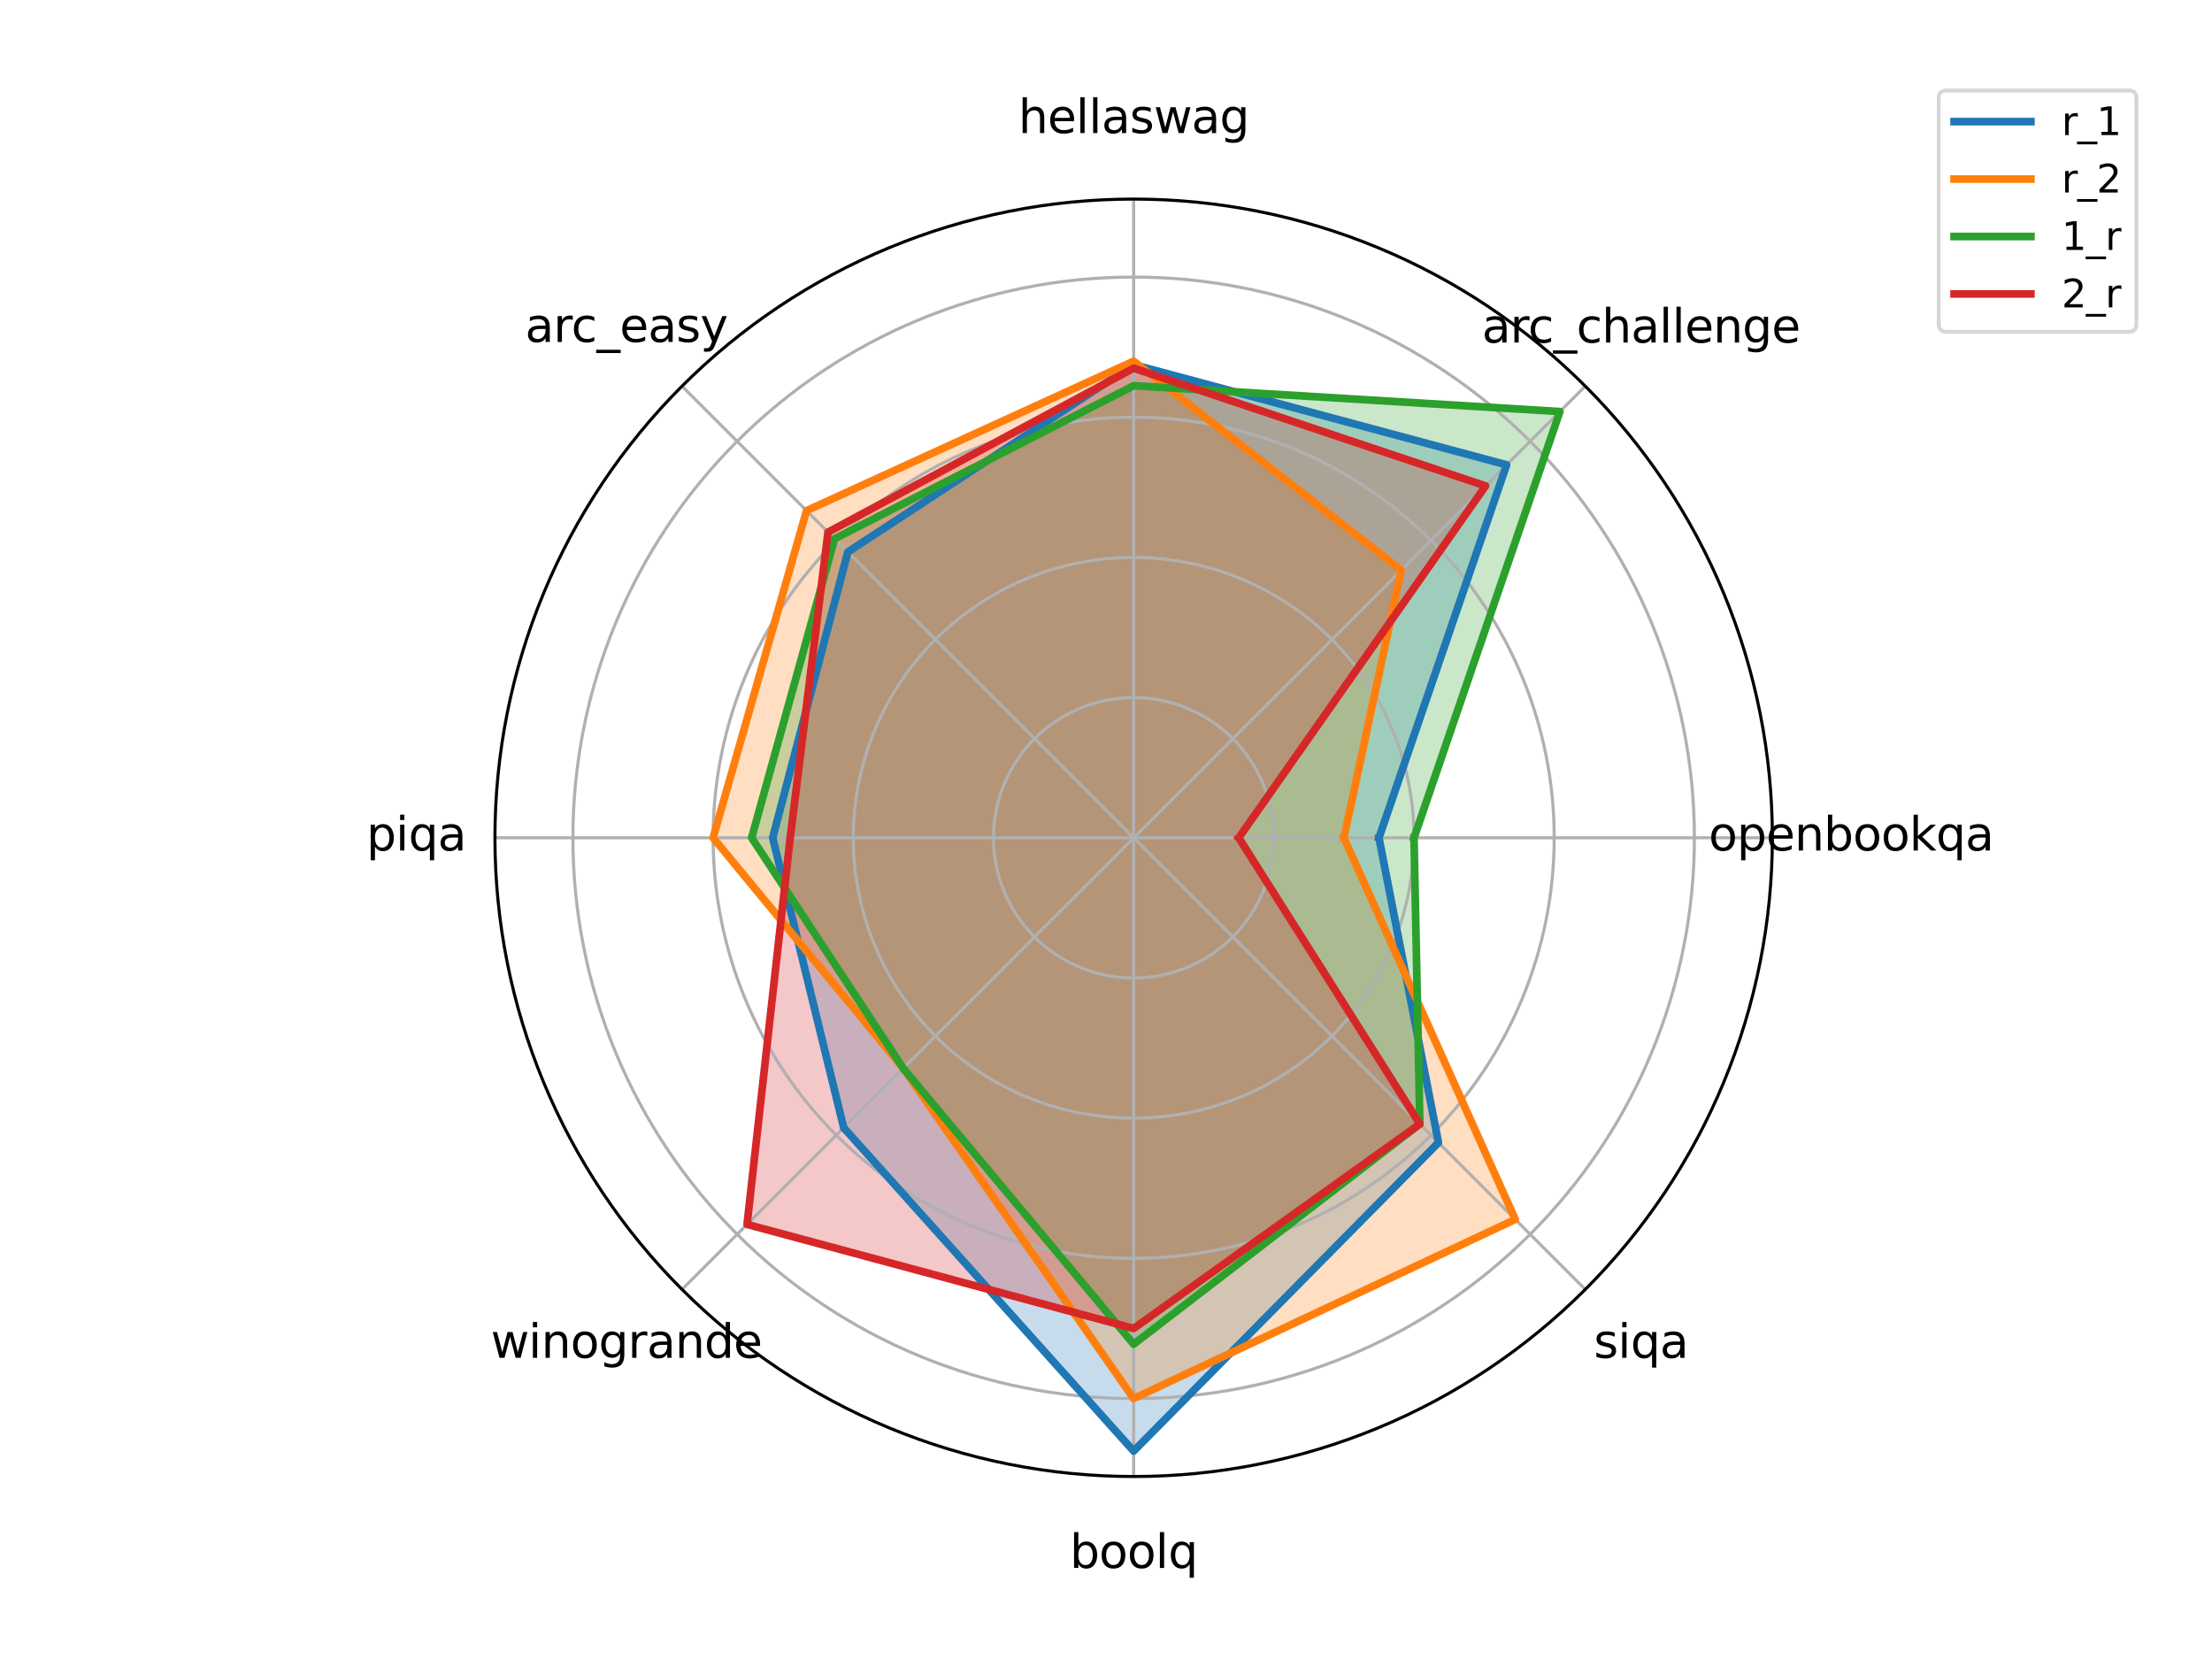 <?xml version="1.0" encoding="utf-8" standalone="no"?>
<!DOCTYPE svg PUBLIC "-//W3C//DTD SVG 1.1//EN"
  "http://www.w3.org/Graphics/SVG/1.1/DTD/svg11.dtd">
<svg xmlns:xlink="http://www.w3.org/1999/xlink" width="576pt" height="432pt" viewBox="0 0 576 432" xmlns="http://www.w3.org/2000/svg" version="1.1">
 <defs>
  <style type="text/css">*{stroke-linejoin: round; stroke-linecap: butt}</style>
 </defs>
 <g id="figure_1">
  <g id="patch_1">
   <path d="M 0 432 
L 576 432 
L 576 0 
L 0 0 
z
" style="fill: #ffffff"/>
  </g>
  <g id="axes_1">
   <g id="patch_2">
    <path d="M 461.52 218.16 
C 461.52 196.319 457.218 174.69 448.86 154.512 
C 440.501 134.334 428.25 115.998 412.806 100.554 
C 397.362 85.11 379.026 72.859 358.848 64.5 
C 338.67 56.142 317.041 51.84 295.2 51.84 
C 273.359 51.84 251.73 56.142 231.552 64.5 
C 211.374 72.859 193.038 85.11 177.594 100.554 
C 162.15 115.998 149.899 134.334 141.54 154.512 
C 133.182 174.69 128.88 196.319 128.88 218.16 
C 128.88 240.001 133.182 261.63 141.54 281.808 
C 149.899 301.986 162.15 320.322 177.594 335.766 
C 193.038 351.21 211.374 363.461 231.552 371.82 
C 251.73 380.178 273.359 384.48 295.2 384.48 
C 317.041 384.48 338.67 380.178 358.848 371.82 
C 379.026 363.461 397.362 351.21 412.806 335.766 
C 428.25 320.322 440.501 301.986 448.86 281.808 
C 457.218 261.63 461.52 240.001 461.52 218.16 
M 295.2 218.16 
C 295.2 218.16 295.2 218.16 295.2 218.16 
C 295.2 218.16 295.2 218.16 295.2 218.16 
C 295.2 218.16 295.2 218.16 295.2 218.16 
C 295.2 218.16 295.2 218.16 295.2 218.16 
C 295.2 218.16 295.2 218.16 295.2 218.16 
C 295.2 218.16 295.2 218.16 295.2 218.16 
C 295.2 218.16 295.2 218.16 295.2 218.16 
C 295.2 218.16 295.2 218.16 295.2 218.16 
C 295.2 218.16 295.2 218.16 295.2 218.16 
C 295.2 218.16 295.2 218.16 295.2 218.16 
C 295.2 218.16 295.2 218.16 295.2 218.16 
C 295.2 218.16 295.2 218.16 295.2 218.16 
C 295.2 218.16 295.2 218.16 295.2 218.16 
C 295.2 218.16 295.2 218.16 295.2 218.16 
C 295.2 218.16 295.2 218.16 295.2 218.16 
C 295.2 218.16 295.2 218.16 295.2 218.16 
z
" style="fill: #ffffff"/>
   </g>
   <g id="patch_3">
    <path d="M 359.081 218.16 
L 392.318 121.042 
L 295.2 94.96 
L 220.775 143.735 
L 201.203 218.16 
L 219.7 293.66 
L 295.2 377.864 
L 374.572 297.532 
z
" clip-path="url(#p39f901e687)" style="fill: #1f77b4; opacity: 0.25"/>
   </g>
   <g id="patch_4">
    <path d="M 349.956 218.16 
L 364.892 148.468 
L 295.2 94.047 
L 210.02 132.98 
L 185.689 218.16 
L 235.187 278.173 
L 295.2 364.175 
L 394.576 317.536 
z
" clip-path="url(#p39f901e687)" style="fill: #ff7f0e; opacity: 0.25"/>
   </g>
   <g id="patch_5">
    <path d="M 368.207 218.16 
L 406.192 107.168 
L 295.2 100.436 
L 217.334 140.294 
L 195.727 218.16 
L 235.187 278.173 
L 295.2 350.03 
L 369.732 292.692 
z
" clip-path="url(#p39f901e687)" style="fill: #2ca02c; opacity: 0.25"/>
   </g>
   <g id="patch_6">
    <path d="M 322.578 218.16 
L 386.833 126.527 
L 295.2 95.873 
L 215.613 138.573 
L 205.766 218.16 
L 194.533 318.827 
L 295.2 345.923 
L 369.732 292.692 
z
" clip-path="url(#p39f901e687)" style="fill: #d62728; opacity: 0.25"/>
   </g>
   <g id="matplotlib.axis_1">
    <g id="xtick_1">
     <g id="line2d_1">
      <path d="M 295.2 218.16 
L 461.52 218.16 
" clip-path="url(#p39f901e687)" style="fill: none; stroke: #b0b0b0; stroke-width: 0.8; stroke-linecap: square"/>
     </g>
     <g id="text_1">
      <!-- openbookqa -->
      <g transform="translate(444.933 221.471) scale(0.12 -0.12)">
       <defs>
        <path id="DejaVuSans-6f" d="M 1959 3097 
Q 1497 3097 1228 2736 
Q 959 2375 959 1747 
Q 959 1119 1226 758 
Q 1494 397 1959 397 
Q 2419 397 2687 759 
Q 2956 1122 2956 1747 
Q 2956 2369 2687 2733 
Q 2419 3097 1959 3097 
z
M 1959 3584 
Q 2709 3584 3137 3096 
Q 3566 2609 3566 1747 
Q 3566 888 3137 398 
Q 2709 -91 1959 -91 
Q 1206 -91 779 398 
Q 353 888 353 1747 
Q 353 2609 779 3096 
Q 1206 3584 1959 3584 
z
" transform="scale(0.016)"/>
        <path id="DejaVuSans-70" d="M 1159 525 
L 1159 -1331 
L 581 -1331 
L 581 3500 
L 1159 3500 
L 1159 2969 
Q 1341 3281 1617 3432 
Q 1894 3584 2278 3584 
Q 2916 3584 3314 3078 
Q 3713 2572 3713 1747 
Q 3713 922 3314 415 
Q 2916 -91 2278 -91 
Q 1894 -91 1617 61 
Q 1341 213 1159 525 
z
M 3116 1747 
Q 3116 2381 2855 2742 
Q 2594 3103 2138 3103 
Q 1681 3103 1420 2742 
Q 1159 2381 1159 1747 
Q 1159 1113 1420 752 
Q 1681 391 2138 391 
Q 2594 391 2855 752 
Q 3116 1113 3116 1747 
z
" transform="scale(0.016)"/>
        <path id="DejaVuSans-65" d="M 3597 1894 
L 3597 1613 
L 953 1613 
Q 991 1019 1311 708 
Q 1631 397 2203 397 
Q 2534 397 2845 478 
Q 3156 559 3463 722 
L 3463 178 
Q 3153 47 2828 -22 
Q 2503 -91 2169 -91 
Q 1331 -91 842 396 
Q 353 884 353 1716 
Q 353 2575 817 3079 
Q 1281 3584 2069 3584 
Q 2775 3584 3186 3129 
Q 3597 2675 3597 1894 
z
M 3022 2063 
Q 3016 2534 2758 2815 
Q 2500 3097 2075 3097 
Q 1594 3097 1305 2825 
Q 1016 2553 972 2059 
L 3022 2063 
z
" transform="scale(0.016)"/>
        <path id="DejaVuSans-6e" d="M 3513 2113 
L 3513 0 
L 2938 0 
L 2938 2094 
Q 2938 2591 2744 2837 
Q 2550 3084 2163 3084 
Q 1697 3084 1428 2787 
Q 1159 2491 1159 1978 
L 1159 0 
L 581 0 
L 581 3500 
L 1159 3500 
L 1159 2956 
Q 1366 3272 1645 3428 
Q 1925 3584 2291 3584 
Q 2894 3584 3203 3211 
Q 3513 2838 3513 2113 
z
" transform="scale(0.016)"/>
        <path id="DejaVuSans-62" d="M 3116 1747 
Q 3116 2381 2855 2742 
Q 2594 3103 2138 3103 
Q 1681 3103 1420 2742 
Q 1159 2381 1159 1747 
Q 1159 1113 1420 752 
Q 1681 391 2138 391 
Q 2594 391 2855 752 
Q 3116 1113 3116 1747 
z
M 1159 2969 
Q 1341 3281 1617 3432 
Q 1894 3584 2278 3584 
Q 2916 3584 3314 3078 
Q 3713 2572 3713 1747 
Q 3713 922 3314 415 
Q 2916 -91 2278 -91 
Q 1894 -91 1617 61 
Q 1341 213 1159 525 
L 1159 0 
L 581 0 
L 581 4863 
L 1159 4863 
L 1159 2969 
z
" transform="scale(0.016)"/>
        <path id="DejaVuSans-6b" d="M 581 4863 
L 1159 4863 
L 1159 1991 
L 2875 3500 
L 3609 3500 
L 1753 1863 
L 3688 0 
L 2938 0 
L 1159 1709 
L 1159 0 
L 581 0 
L 581 4863 
z
" transform="scale(0.016)"/>
        <path id="DejaVuSans-71" d="M 947 1747 
Q 947 1113 1208 752 
Q 1469 391 1925 391 
Q 2381 391 2643 752 
Q 2906 1113 2906 1747 
Q 2906 2381 2643 2742 
Q 2381 3103 1925 3103 
Q 1469 3103 1208 2742 
Q 947 2381 947 1747 
z
M 2906 525 
Q 2725 213 2448 61 
Q 2172 -91 1784 -91 
Q 1150 -91 751 415 
Q 353 922 353 1747 
Q 353 2572 751 3078 
Q 1150 3584 1784 3584 
Q 2172 3584 2448 3432 
Q 2725 3281 2906 2969 
L 2906 3500 
L 3481 3500 
L 3481 -1331 
L 2906 -1331 
L 2906 525 
z
" transform="scale(0.016)"/>
        <path id="DejaVuSans-61" d="M 2194 1759 
Q 1497 1759 1228 1600 
Q 959 1441 959 1056 
Q 959 750 1161 570 
Q 1363 391 1709 391 
Q 2188 391 2477 730 
Q 2766 1069 2766 1631 
L 2766 1759 
L 2194 1759 
z
M 3341 1997 
L 3341 0 
L 2766 0 
L 2766 531 
Q 2569 213 2275 61 
Q 1981 -91 1556 -91 
Q 1019 -91 701 211 
Q 384 513 384 1019 
Q 384 1609 779 1909 
Q 1175 2209 1959 2209 
L 2766 2209 
L 2766 2266 
Q 2766 2663 2505 2880 
Q 2244 3097 1772 3097 
Q 1472 3097 1187 3025 
Q 903 2953 641 2809 
L 641 3341 
Q 956 3463 1253 3523 
Q 1550 3584 1831 3584 
Q 2591 3584 2966 3190 
Q 3341 2797 3341 1997 
z
" transform="scale(0.016)"/>
       </defs>
       <use xlink:href="#DejaVuSans-6f"/>
       <use xlink:href="#DejaVuSans-70" x="61.182"/>
       <use xlink:href="#DejaVuSans-65" x="124.658"/>
       <use xlink:href="#DejaVuSans-6e" x="186.182"/>
       <use xlink:href="#DejaVuSans-62" x="249.561"/>
       <use xlink:href="#DejaVuSans-6f" x="313.037"/>
       <use xlink:href="#DejaVuSans-6f" x="374.219"/>
       <use xlink:href="#DejaVuSans-6b" x="435.4"/>
       <use xlink:href="#DejaVuSans-71" x="493.311"/>
       <use xlink:href="#DejaVuSans-61" x="556.787"/>
      </g>
     </g>
    </g>
    <g id="xtick_2">
     <g id="line2d_2">
      <path d="M 295.2 218.16 
L 412.806 100.554 
" clip-path="url(#p39f901e687)" style="fill: none; stroke: #b0b0b0; stroke-width: 0.8; stroke-linecap: square"/>
     </g>
     <g id="text_2">
      <!-- arc_challenge -->
      <g transform="translate(385.887 89.203) scale(0.12 -0.12)">
       <defs>
        <path id="DejaVuSans-72" d="M 2631 2963 
Q 2534 3019 2420 3045 
Q 2306 3072 2169 3072 
Q 1681 3072 1420 2755 
Q 1159 2438 1159 1844 
L 1159 0 
L 581 0 
L 581 3500 
L 1159 3500 
L 1159 2956 
Q 1341 3275 1631 3429 
Q 1922 3584 2338 3584 
Q 2397 3584 2469 3576 
Q 2541 3569 2628 3553 
L 2631 2963 
z
" transform="scale(0.016)"/>
        <path id="DejaVuSans-63" d="M 3122 3366 
L 3122 2828 
Q 2878 2963 2633 3030 
Q 2388 3097 2138 3097 
Q 1578 3097 1268 2742 
Q 959 2388 959 1747 
Q 959 1106 1268 751 
Q 1578 397 2138 397 
Q 2388 397 2633 464 
Q 2878 531 3122 666 
L 3122 134 
Q 2881 22 2623 -34 
Q 2366 -91 2075 -91 
Q 1284 -91 818 406 
Q 353 903 353 1747 
Q 353 2603 823 3093 
Q 1294 3584 2113 3584 
Q 2378 3584 2631 3529 
Q 2884 3475 3122 3366 
z
" transform="scale(0.016)"/>
        <path id="DejaVuSans-5f" d="M 3263 -1063 
L 3263 -1509 
L -63 -1509 
L -63 -1063 
L 3263 -1063 
z
" transform="scale(0.016)"/>
        <path id="DejaVuSans-68" d="M 3513 2113 
L 3513 0 
L 2938 0 
L 2938 2094 
Q 2938 2591 2744 2837 
Q 2550 3084 2163 3084 
Q 1697 3084 1428 2787 
Q 1159 2491 1159 1978 
L 1159 0 
L 581 0 
L 581 4863 
L 1159 4863 
L 1159 2956 
Q 1366 3272 1645 3428 
Q 1925 3584 2291 3584 
Q 2894 3584 3203 3211 
Q 3513 2838 3513 2113 
z
" transform="scale(0.016)"/>
        <path id="DejaVuSans-6c" d="M 603 4863 
L 1178 4863 
L 1178 0 
L 603 0 
L 603 4863 
z
" transform="scale(0.016)"/>
        <path id="DejaVuSans-67" d="M 2906 1791 
Q 2906 2416 2648 2759 
Q 2391 3103 1925 3103 
Q 1463 3103 1205 2759 
Q 947 2416 947 1791 
Q 947 1169 1205 825 
Q 1463 481 1925 481 
Q 2391 481 2648 825 
Q 2906 1169 2906 1791 
z
M 3481 434 
Q 3481 -459 3084 -895 
Q 2688 -1331 1869 -1331 
Q 1566 -1331 1297 -1286 
Q 1028 -1241 775 -1147 
L 775 -588 
Q 1028 -725 1275 -790 
Q 1522 -856 1778 -856 
Q 2344 -856 2625 -561 
Q 2906 -266 2906 331 
L 2906 616 
Q 2728 306 2450 153 
Q 2172 0 1784 0 
Q 1141 0 747 490 
Q 353 981 353 1791 
Q 353 2603 747 3093 
Q 1141 3584 1784 3584 
Q 2172 3584 2450 3431 
Q 2728 3278 2906 2969 
L 2906 3500 
L 3481 3500 
L 3481 434 
z
" transform="scale(0.016)"/>
       </defs>
       <use xlink:href="#DejaVuSans-61"/>
       <use xlink:href="#DejaVuSans-72" x="61.279"/>
       <use xlink:href="#DejaVuSans-63" x="100.143"/>
       <use xlink:href="#DejaVuSans-5f" x="155.123"/>
       <use xlink:href="#DejaVuSans-63" x="205.123"/>
       <use xlink:href="#DejaVuSans-68" x="260.104"/>
       <use xlink:href="#DejaVuSans-61" x="323.482"/>
       <use xlink:href="#DejaVuSans-6c" x="384.762"/>
       <use xlink:href="#DejaVuSans-6c" x="412.545"/>
       <use xlink:href="#DejaVuSans-65" x="440.328"/>
       <use xlink:href="#DejaVuSans-6e" x="501.852"/>
       <use xlink:href="#DejaVuSans-67" x="565.23"/>
       <use xlink:href="#DejaVuSans-65" x="628.707"/>
      </g>
     </g>
    </g>
    <g id="xtick_3">
     <g id="line2d_3">
      <path d="M 295.2 218.16 
L 295.2 51.84 
" clip-path="url(#p39f901e687)" style="fill: none; stroke: #b0b0b0; stroke-width: 0.8; stroke-linecap: square"/>
     </g>
     <g id="text_3">
      <!-- hellaswag -->
      <g transform="translate(265.177 34.651) scale(0.12 -0.12)">
       <defs>
        <path id="DejaVuSans-73" d="M 2834 3397 
L 2834 2853 
Q 2591 2978 2328 3040 
Q 2066 3103 1784 3103 
Q 1356 3103 1142 2972 
Q 928 2841 928 2578 
Q 928 2378 1081 2264 
Q 1234 2150 1697 2047 
L 1894 2003 
Q 2506 1872 2764 1633 
Q 3022 1394 3022 966 
Q 3022 478 2636 193 
Q 2250 -91 1575 -91 
Q 1294 -91 989 -36 
Q 684 19 347 128 
L 347 722 
Q 666 556 975 473 
Q 1284 391 1588 391 
Q 1994 391 2212 530 
Q 2431 669 2431 922 
Q 2431 1156 2273 1281 
Q 2116 1406 1581 1522 
L 1381 1569 
Q 847 1681 609 1914 
Q 372 2147 372 2553 
Q 372 3047 722 3315 
Q 1072 3584 1716 3584 
Q 2034 3584 2315 3537 
Q 2597 3491 2834 3397 
z
" transform="scale(0.016)"/>
        <path id="DejaVuSans-77" d="M 269 3500 
L 844 3500 
L 1563 769 
L 2278 3500 
L 2956 3500 
L 3675 769 
L 4391 3500 
L 4966 3500 
L 4050 0 
L 3372 0 
L 2619 2869 
L 1863 0 
L 1184 0 
L 269 3500 
z
" transform="scale(0.016)"/>
       </defs>
       <use xlink:href="#DejaVuSans-68"/>
       <use xlink:href="#DejaVuSans-65" x="63.379"/>
       <use xlink:href="#DejaVuSans-6c" x="124.902"/>
       <use xlink:href="#DejaVuSans-6c" x="152.686"/>
       <use xlink:href="#DejaVuSans-61" x="180.469"/>
       <use xlink:href="#DejaVuSans-73" x="241.748"/>
       <use xlink:href="#DejaVuSans-77" x="293.848"/>
       <use xlink:href="#DejaVuSans-61" x="375.635"/>
       <use xlink:href="#DejaVuSans-67" x="436.914"/>
      </g>
     </g>
    </g>
    <g id="xtick_4">
     <g id="line2d_4">
      <path d="M 295.2 218.16 
L 177.594 100.554 
" clip-path="url(#p39f901e687)" style="fill: none; stroke: #b0b0b0; stroke-width: 0.8; stroke-linecap: square"/>
     </g>
     <g id="text_4">
      <!-- arc_easy -->
      <g transform="translate(136.745 89.036) scale(0.12 -0.12)">
       <defs>
        <path id="DejaVuSans-79" d="M 2059 -325 
Q 1816 -950 1584 -1140 
Q 1353 -1331 966 -1331 
L 506 -1331 
L 506 -850 
L 844 -850 
Q 1081 -850 1212 -737 
Q 1344 -625 1503 -206 
L 1606 56 
L 191 3500 
L 800 3500 
L 1894 763 
L 2988 3500 
L 3597 3500 
L 2059 -325 
z
" transform="scale(0.016)"/>
       </defs>
       <use xlink:href="#DejaVuSans-61"/>
       <use xlink:href="#DejaVuSans-72" x="61.279"/>
       <use xlink:href="#DejaVuSans-63" x="100.143"/>
       <use xlink:href="#DejaVuSans-5f" x="155.123"/>
       <use xlink:href="#DejaVuSans-65" x="205.123"/>
       <use xlink:href="#DejaVuSans-61" x="266.646"/>
       <use xlink:href="#DejaVuSans-73" x="327.926"/>
       <use xlink:href="#DejaVuSans-79" x="380.025"/>
      </g>
     </g>
    </g>
    <g id="xtick_5">
     <g id="line2d_5">
      <path d="M 295.2 218.16 
L 128.88 218.16 
" clip-path="url(#p39f901e687)" style="fill: none; stroke: #b0b0b0; stroke-width: 0.8; stroke-linecap: square"/>
     </g>
     <g id="text_5">
      <!-- piqa -->
      <g transform="translate(95.418 221.471) scale(0.12 -0.12)">
       <defs>
        <path id="DejaVuSans-69" d="M 603 3500 
L 1178 3500 
L 1178 0 
L 603 0 
L 603 3500 
z
M 603 4863 
L 1178 4863 
L 1178 4134 
L 603 4134 
L 603 4863 
z
" transform="scale(0.016)"/>
       </defs>
       <use xlink:href="#DejaVuSans-70"/>
       <use xlink:href="#DejaVuSans-69" x="63.477"/>
       <use xlink:href="#DejaVuSans-71" x="91.26"/>
       <use xlink:href="#DejaVuSans-61" x="154.736"/>
      </g>
     </g>
    </g>
    <g id="xtick_6">
     <g id="line2d_6">
      <path d="M 295.2 218.16 
L 177.594 335.766 
" clip-path="url(#p39f901e687)" style="fill: none; stroke: #b0b0b0; stroke-width: 0.8; stroke-linecap: square"/>
     </g>
     <g id="text_6">
      <!-- winogrande -->
      <g transform="translate(127.795 353.573) scale(0.12 -0.12)">
       <defs>
        <path id="DejaVuSans-64" d="M 2906 2969 
L 2906 4863 
L 3481 4863 
L 3481 0 
L 2906 0 
L 2906 525 
Q 2725 213 2448 61 
Q 2172 -91 1784 -91 
Q 1150 -91 751 415 
Q 353 922 353 1747 
Q 353 2572 751 3078 
Q 1150 3584 1784 3584 
Q 2172 3584 2448 3432 
Q 2725 3281 2906 2969 
z
M 947 1747 
Q 947 1113 1208 752 
Q 1469 391 1925 391 
Q 2381 391 2643 752 
Q 2906 1113 2906 1747 
Q 2906 2381 2643 2742 
Q 2381 3103 1925 3103 
Q 1469 3103 1208 2742 
Q 947 2381 947 1747 
z
" transform="scale(0.016)"/>
       </defs>
       <use xlink:href="#DejaVuSans-77"/>
       <use xlink:href="#DejaVuSans-69" x="81.787"/>
       <use xlink:href="#DejaVuSans-6e" x="109.57"/>
       <use xlink:href="#DejaVuSans-6f" x="172.949"/>
       <use xlink:href="#DejaVuSans-67" x="234.131"/>
       <use xlink:href="#DejaVuSans-72" x="297.607"/>
       <use xlink:href="#DejaVuSans-61" x="338.721"/>
       <use xlink:href="#DejaVuSans-6e" x="400"/>
       <use xlink:href="#DejaVuSans-64" x="463.379"/>
       <use xlink:href="#DejaVuSans-65" x="526.855"/>
      </g>
     </g>
    </g>
    <g id="xtick_7">
     <g id="line2d_7">
      <path d="M 295.2 218.16 
L 295.2 384.48 
" clip-path="url(#p39f901e687)" style="fill: none; stroke: #b0b0b0; stroke-width: 0.8; stroke-linecap: square"/>
     </g>
     <g id="text_7">
      <!-- boolq -->
      <g transform="translate(278.572 408.291) scale(0.12 -0.12)">
       <use xlink:href="#DejaVuSans-62"/>
       <use xlink:href="#DejaVuSans-6f" x="63.477"/>
       <use xlink:href="#DejaVuSans-6f" x="124.658"/>
       <use xlink:href="#DejaVuSans-6c" x="185.84"/>
       <use xlink:href="#DejaVuSans-71" x="213.623"/>
      </g>
     </g>
    </g>
    <g id="xtick_8">
     <g id="line2d_8">
      <path d="M 295.2 218.16 
L 412.806 335.766 
" clip-path="url(#p39f901e687)" style="fill: none; stroke: #b0b0b0; stroke-width: 0.8; stroke-linecap: square"/>
     </g>
     <g id="text_8">
      <!-- siqa -->
      <g transform="translate(415.023 353.573) scale(0.12 -0.12)">
       <use xlink:href="#DejaVuSans-73"/>
       <use xlink:href="#DejaVuSans-69" x="52.1"/>
       <use xlink:href="#DejaVuSans-71" x="79.883"/>
       <use xlink:href="#DejaVuSans-61" x="143.359"/>
      </g>
     </g>
    </g>
   </g>
   <g id="matplotlib.axis_2">
    <g id="ytick_1">
     <g id="line2d_9">
      <path d="M 331.704 218.16 
C 331.704 213.366 330.759 208.619 328.925 204.191 
C 327.091 199.762 324.402 195.738 321.012 192.348 
C 317.622 188.958 313.598 186.269 309.169 184.435 
C 304.741 182.601 299.994 181.656 295.2 181.656 
C 290.406 181.656 285.659 182.601 281.231 184.435 
C 276.802 186.269 272.778 188.958 269.388 192.348 
C 265.998 195.738 263.309 199.762 261.475 204.191 
C 259.641 208.619 258.696 213.366 258.696 218.16 
C 258.696 222.954 259.641 227.701 261.475 232.129 
C 263.309 236.558 265.998 240.582 269.388 243.972 
C 272.778 247.362 276.802 250.051 281.231 251.885 
C 285.659 253.719 290.406 254.664 295.2 254.664 
C 299.994 254.664 304.741 253.719 309.169 251.885 
C 313.598 250.051 317.622 247.362 321.012 243.972 
C 324.402 240.582 327.091 236.558 328.925 232.129 
C 330.759 227.701 331.704 222.954 331.704 218.16 
" clip-path="url(#p39f901e687)" style="fill: none; stroke: #b0b0b0; stroke-width: 0.8; stroke-linecap: square"/>
     </g>
    </g>
    <g id="ytick_2">
     <g id="line2d_10">
      <path d="M 368.207 218.16 
C 368.207 208.573 366.319 199.079 362.65 190.221 
C 358.981 181.364 353.603 173.315 346.824 166.536 
C 340.045 159.757 331.996 154.379 323.139 150.71 
C 314.281 147.041 304.787 145.153 295.2 145.153 
C 285.613 145.153 276.119 147.041 267.261 150.71 
C 258.404 154.379 250.355 159.757 243.576 166.536 
C 236.797 173.315 231.419 181.364 227.75 190.221 
C 224.081 199.079 222.193 208.573 222.193 218.16 
C 222.193 227.747 224.081 237.241 227.75 246.099 
C 231.419 254.956 236.797 263.005 243.576 269.784 
C 250.355 276.563 258.404 281.941 267.261 285.61 
C 276.119 289.279 285.613 291.167 295.2 291.167 
C 304.787 291.167 314.281 289.279 323.139 285.61 
C 331.996 281.941 340.045 276.563 346.824 269.784 
C 353.603 263.005 358.981 254.956 362.65 246.099 
C 366.319 237.241 368.207 227.747 368.207 218.16 
" clip-path="url(#p39f901e687)" style="fill: none; stroke: #b0b0b0; stroke-width: 0.8; stroke-linecap: square"/>
     </g>
    </g>
    <g id="ytick_3">
     <g id="line2d_11">
      <path d="M 404.711 218.16 
C 404.711 203.779 401.878 189.538 396.375 176.252 
C 390.872 162.966 382.805 150.893 372.636 140.724 
C 362.467 130.555 350.394 122.488 337.108 116.985 
C 323.822 111.482 309.581 108.649 295.2 108.649 
C 280.819 108.649 266.578 111.482 253.292 116.985 
C 240.006 122.488 227.933 130.555 217.764 140.724 
C 207.595 150.893 199.528 162.966 194.025 176.252 
C 188.522 189.538 185.689 203.779 185.689 218.16 
C 185.689 232.541 188.522 246.782 194.025 260.068 
C 199.528 273.354 207.595 285.427 217.764 295.596 
C 227.933 305.765 240.006 313.832 253.292 319.335 
C 266.578 324.838 280.819 327.671 295.2 327.671 
C 309.581 327.671 323.822 324.838 337.108 319.335 
C 350.394 313.832 362.467 305.765 372.636 295.596 
C 382.805 285.427 390.872 273.354 396.375 260.068 
C 401.878 246.782 404.711 232.541 404.711 218.16 
" clip-path="url(#p39f901e687)" style="fill: none; stroke: #b0b0b0; stroke-width: 0.8; stroke-linecap: square"/>
     </g>
    </g>
    <g id="ytick_4">
     <g id="line2d_12">
      <path d="M 441.215 218.16 
C 441.215 198.986 437.438 179.997 430.1 162.283 
C 422.762 144.568 412.006 128.47 398.448 114.912 
C 384.89 101.354 368.792 90.598 351.077 83.26 
C 333.363 75.922 314.374 72.145 295.2 72.145 
C 276.026 72.145 257.037 75.922 239.323 83.26 
C 221.608 90.598 205.51 101.354 191.952 114.912 
C 178.394 128.47 167.638 144.568 160.3 162.283 
C 152.962 179.997 149.185 198.986 149.185 218.16 
C 149.185 237.334 152.962 256.323 160.3 274.037 
C 167.638 291.752 178.394 307.85 191.952 321.408 
C 205.51 334.966 221.608 345.722 239.323 353.06 
C 257.037 360.398 276.026 364.175 295.2 364.175 
C 314.374 364.175 333.363 360.398 351.077 353.06 
C 368.792 345.722 384.89 334.966 398.448 321.408 
C 412.006 307.85 422.762 291.752 430.1 274.037 
C 437.438 256.323 441.215 237.334 441.215 218.16 
" clip-path="url(#p39f901e687)" style="fill: none; stroke: #b0b0b0; stroke-width: 0.8; stroke-linecap: square"/>
     </g>
    </g>
   </g>
   <g id="line2d_13">
    <path d="M 359.081 218.16 
L 392.318 121.042 
L 295.2 94.96 
L 220.775 143.735 
L 201.203 218.16 
L 219.7 293.66 
L 295.2 377.864 
L 374.572 297.532 
L 359.081 218.16 
" clip-path="url(#p39f901e687)" style="fill: none; stroke: #1f77b4; stroke-width: 2; stroke-linecap: square"/>
   </g>
   <g id="line2d_14">
    <path d="M 349.956 218.16 
L 364.892 148.468 
L 295.2 94.047 
L 210.02 132.98 
L 185.689 218.16 
L 235.187 278.173 
L 295.2 364.175 
L 394.576 317.536 
L 349.956 218.16 
" clip-path="url(#p39f901e687)" style="fill: none; stroke: #ff7f0e; stroke-width: 2; stroke-linecap: square"/>
   </g>
   <g id="line2d_15">
    <path d="M 368.207 218.16 
L 406.192 107.168 
L 295.2 100.436 
L 217.334 140.294 
L 195.727 218.16 
L 235.187 278.173 
L 295.2 350.03 
L 369.732 292.692 
L 368.207 218.16 
" clip-path="url(#p39f901e687)" style="fill: none; stroke: #2ca02c; stroke-width: 2; stroke-linecap: square"/>
   </g>
   <g id="line2d_16">
    <path d="M 322.578 218.16 
L 386.833 126.527 
L 295.2 95.873 
L 215.613 138.573 
L 205.766 218.16 
L 194.533 318.827 
L 295.2 345.923 
L 369.732 292.692 
L 322.578 218.16 
" clip-path="url(#p39f901e687)" style="fill: none; stroke: #d62728; stroke-width: 2; stroke-linecap: square"/>
   </g>
   <g id="patch_7">
    <path d="M 461.52 218.16 
C 461.52 196.319 457.218 174.69 448.86 154.512 
C 440.501 134.334 428.25 115.998 412.806 100.554 
C 397.362 85.11 379.026 72.859 358.848 64.5 
C 338.67 56.142 317.041 51.84 295.2 51.84 
C 273.359 51.84 251.73 56.142 231.552 64.5 
C 211.374 72.859 193.038 85.11 177.594 100.554 
C 162.15 115.998 149.899 134.334 141.54 154.512 
C 133.182 174.69 128.88 196.319 128.88 218.16 
C 128.88 240.001 133.182 261.63 141.54 281.808 
C 149.899 301.986 162.15 320.322 177.594 335.766 
C 193.038 351.21 211.374 363.461 231.552 371.82 
C 251.73 380.178 273.359 384.48 295.2 384.48 
C 317.041 384.48 338.67 380.178 358.848 371.82 
C 379.026 363.461 397.362 351.21 412.806 335.766 
C 428.25 320.322 440.501 301.986 448.86 281.808 
C 457.218 261.63 461.52 240.001 461.52 218.16 
" style="fill: none; stroke: #000000; stroke-width: 0.8; stroke-linejoin: miter; stroke-linecap: square"/>
   </g>
   <g id="legend_1">
    <g id="patch_8">
     <path d="M 506.839 86.401 
L 554.312 86.401 
Q 556.312 86.401 556.312 84.401 
L 556.312 25.576 
Q 556.312 23.576 554.312 23.576 
L 506.839 23.576 
Q 504.839 23.576 504.839 25.576 
L 504.839 84.401 
Q 504.839 86.401 506.839 86.401 
z
" style="fill: #ffffff; opacity: 0.8; stroke: #cccccc; stroke-linejoin: miter"/>
    </g>
    <g id="line2d_17">
     <path d="M 508.839 31.674 
L 518.839 31.674 
L 528.839 31.674 
" style="fill: none; stroke: #1f77b4; stroke-width: 2; stroke-linecap: square"/>
    </g>
    <g id="text_9">
     <!-- r_1 -->
     <g transform="translate(536.839 35.174) scale(0.1 -0.1)">
      <defs>
       <path id="DejaVuSans-31" d="M 794 531 
L 1825 531 
L 1825 4091 
L 703 3866 
L 703 4441 
L 1819 4666 
L 2450 4666 
L 2450 531 
L 3481 531 
L 3481 0 
L 794 0 
L 794 531 
z
" transform="scale(0.016)"/>
      </defs>
      <use xlink:href="#DejaVuSans-72"/>
      <use xlink:href="#DejaVuSans-5f" x="41.113"/>
      <use xlink:href="#DejaVuSans-31" x="91.113"/>
     </g>
    </g>
    <g id="line2d_18">
     <path d="M 508.839 46.631 
L 518.839 46.631 
L 528.839 46.631 
" style="fill: none; stroke: #ff7f0e; stroke-width: 2; stroke-linecap: square"/>
    </g>
    <g id="text_10">
     <!-- r_2 -->
     <g transform="translate(536.839 50.131) scale(0.1 -0.1)">
      <defs>
       <path id="DejaVuSans-32" d="M 1228 531 
L 3431 531 
L 3431 0 
L 469 0 
L 469 531 
Q 828 903 1448 1529 
Q 2069 2156 2228 2338 
Q 2531 2678 2651 2914 
Q 2772 3150 2772 3378 
Q 2772 3750 2511 3984 
Q 2250 4219 1831 4219 
Q 1534 4219 1204 4116 
Q 875 4013 500 3803 
L 500 4441 
Q 881 4594 1212 4672 
Q 1544 4750 1819 4750 
Q 2544 4750 2975 4387 
Q 3406 4025 3406 3419 
Q 3406 3131 3298 2873 
Q 3191 2616 2906 2266 
Q 2828 2175 2409 1742 
Q 1991 1309 1228 531 
z
" transform="scale(0.016)"/>
      </defs>
      <use xlink:href="#DejaVuSans-72"/>
      <use xlink:href="#DejaVuSans-5f" x="41.113"/>
      <use xlink:href="#DejaVuSans-32" x="91.113"/>
     </g>
    </g>
    <g id="line2d_19">
     <path d="M 508.839 61.587 
L 518.839 61.587 
L 528.839 61.587 
" style="fill: none; stroke: #2ca02c; stroke-width: 2; stroke-linecap: square"/>
    </g>
    <g id="text_11">
     <!-- 1_r -->
     <g transform="translate(536.839 65.087) scale(0.1 -0.1)">
      <use xlink:href="#DejaVuSans-31"/>
      <use xlink:href="#DejaVuSans-5f" x="63.623"/>
      <use xlink:href="#DejaVuSans-72" x="113.623"/>
     </g>
    </g>
    <g id="line2d_20">
     <path d="M 508.839 76.543 
L 518.839 76.543 
L 528.839 76.543 
" style="fill: none; stroke: #d62728; stroke-width: 2; stroke-linecap: square"/>
    </g>
    <g id="text_12">
     <!-- 2_r -->
     <g transform="translate(536.839 80.043) scale(0.1 -0.1)">
      <use xlink:href="#DejaVuSans-32"/>
      <use xlink:href="#DejaVuSans-5f" x="63.623"/>
      <use xlink:href="#DejaVuSans-72" x="113.623"/>
     </g>
    </g>
   </g>
  </g>
 </g>
 <defs>
  <clipPath id="p39f901e687">
   <path d="M 461.52 218.16 
C 461.52 196.319 457.218 174.69 448.86 154.512 
C 440.501 134.334 428.25 115.998 412.806 100.554 
C 397.362 85.11 379.026 72.859 358.848 64.5 
C 338.67 56.142 317.041 51.84 295.2 51.84 
C 273.359 51.84 251.73 56.142 231.552 64.5 
C 211.374 72.859 193.038 85.11 177.594 100.554 
C 162.15 115.998 149.899 134.334 141.54 154.512 
C 133.182 174.69 128.88 196.319 128.88 218.16 
C 128.88 240.001 133.182 261.63 141.54 281.808 
C 149.899 301.986 162.15 320.322 177.594 335.766 
C 193.038 351.21 211.374 363.461 231.552 371.82 
C 251.73 380.178 273.359 384.48 295.2 384.48 
C 317.041 384.48 338.67 380.178 358.848 371.82 
C 379.026 363.461 397.362 351.21 412.806 335.766 
C 428.25 320.322 440.501 301.986 448.86 281.808 
C 457.218 261.63 461.52 240.001 461.52 218.16 
M 295.2 218.16 
C 295.2 218.16 295.2 218.16 295.2 218.16 
C 295.2 218.16 295.2 218.16 295.2 218.16 
C 295.2 218.16 295.2 218.16 295.2 218.16 
C 295.2 218.16 295.2 218.16 295.2 218.16 
C 295.2 218.16 295.2 218.16 295.2 218.16 
C 295.2 218.16 295.2 218.16 295.2 218.16 
C 295.2 218.16 295.2 218.16 295.2 218.16 
C 295.2 218.16 295.2 218.16 295.2 218.16 
C 295.2 218.16 295.2 218.16 295.2 218.16 
C 295.2 218.16 295.2 218.16 295.2 218.16 
C 295.2 218.16 295.2 218.16 295.2 218.16 
C 295.2 218.16 295.2 218.16 295.2 218.16 
C 295.2 218.16 295.2 218.16 295.2 218.16 
C 295.2 218.16 295.2 218.16 295.2 218.16 
C 295.2 218.16 295.2 218.16 295.2 218.16 
C 295.2 218.16 295.2 218.16 295.2 218.16 
z
"/>
  </clipPath>
 </defs>
</svg>
